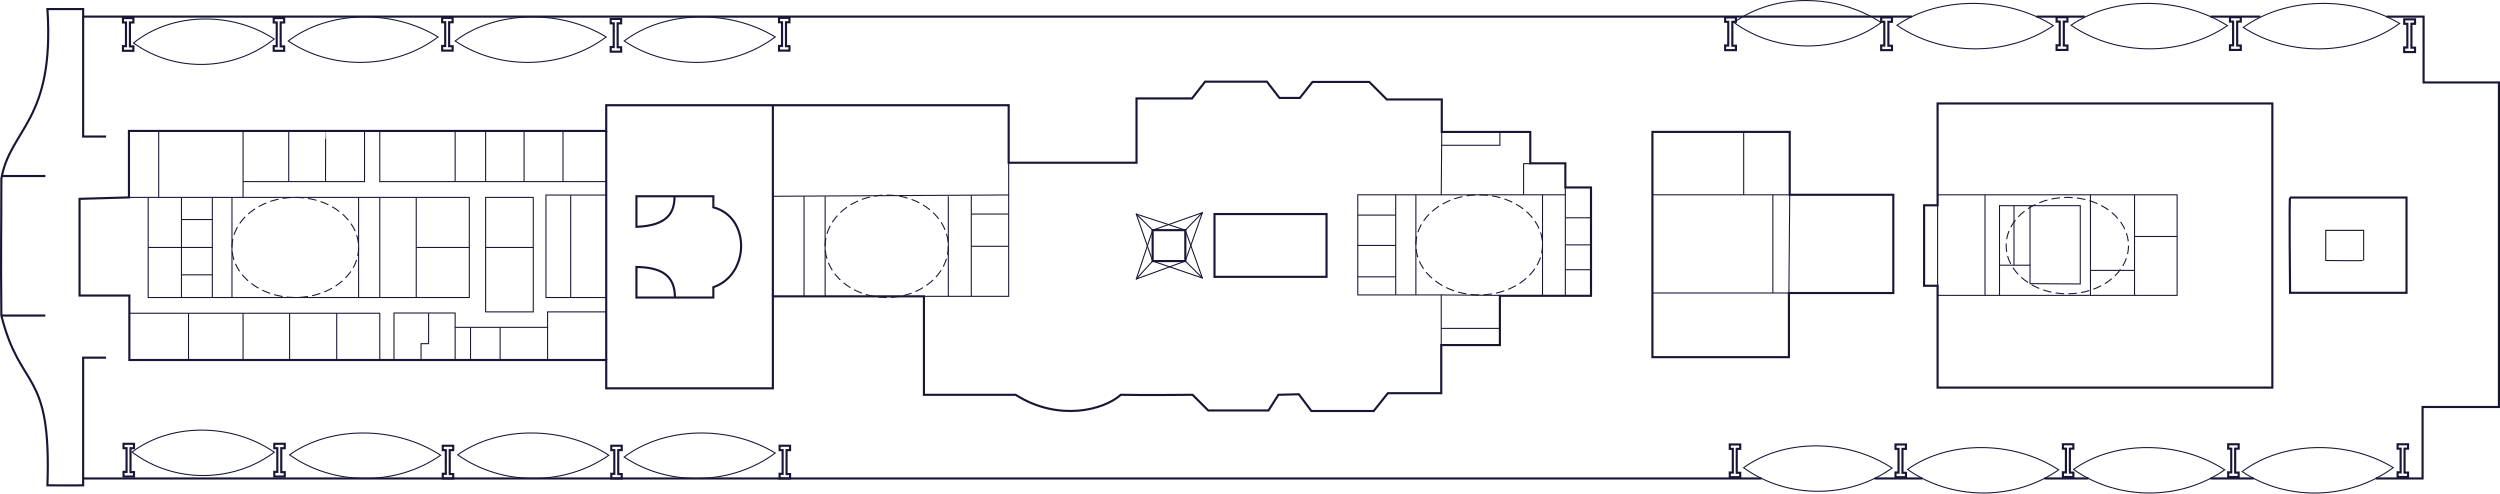 <?xml version="1.0" encoding="UTF-8"?>
<svg id="_1ere_plan" data-name="1ere plan" xmlns="http://www.w3.org/2000/svg" viewBox="0 0 2337.57 461.5">
  <defs>
    <style>
      .cls-1 {
        stroke-dasharray: 7.96 3.98;
      }

      .cls-1, .cls-2, .cls-3, .cls-4, .cls-5, .cls-6 {
        fill: none;
        stroke: #171636;
      }

      .cls-1, .cls-3, .cls-4, .cls-5, .cls-6 {
        stroke-miterlimit: 10;
      }

      .cls-2 {
        stroke-linecap: round;
        stroke-linejoin: round;
      }

      .cls-3 {
        stroke-dasharray: 7.91 3.95;
      }

      .cls-4 {
        stroke-dasharray: 7.96 3.98;
      }

      .cls-6 {
        stroke-width: 2px;
      }
    </style>
  </defs>
  <line class="cls-6" x1="2066.88" y1="15.55" x2="2113.54" y2="15.55"/>
  <line class="cls-6" x1="1904.12" y1="15.55" x2="1949.33" y2="15.55"/>
  <path class="cls-6" d="M1647.08,447.37H77.75v6.44s-26.53.19-33.39,0c3.8-110.23-25.01-86.76-43.08-158.76-.62-60.56,0-78.66,0-127.98C9.39,120.25,51.22,113.38,44.35,8.5h33.4v7.05s1551.93,0,1551.93,0h158"/>
  <line class="cls-6" x1="1797.56" y1="447.37" x2="1752.75" y2="447.37"/>
  <line class="cls-6" x1="1952.79" y1="447.37" x2="1911.54" y2="447.37"/>
  <line class="cls-6" x1="2107.34" y1="447.37" x2="2066.77" y2="447.37"/>
  <polyline class="cls-6" points="2231.42 15.55 2266.12 15.55 2266.12 77.1 2336.57 77.1 2336.57 380.55 2265.18 380.55 2265.18 447.37 2221.43 447.37"/>
  <line class="cls-6" x1="1.28" y1="295.05" x2="42.39" y2="295.05"/>
  <line class="cls-6" x1="1.28" y1="164.58" x2="42.39" y2="164.58"/>
  <polyline class="cls-6" points="77.75 447.37 77.75 334.42 99.2 334.42"/>
  <polyline class="cls-6" points="77.75 15.55 77.75 127.68 99.2 127.68"/>
  <path class="cls-6" d="M74.38,185.92v90.41h46.57v60.27h445.89v26.48h155.82v-85.99h141.24v92.04h85.68c40.15,25.46,82.74,14.2,98.41,0,21.05.49,67.07,0,67.07,0l14.68,14.68h56.31l9.3-14.68,19.09-.49,11.75,15.65h58.26l13.22-16.63h49.94v-45.04h54.83v-46.02h85.19v-101.34h-23.99v-22.52h-32.8v-29.38h-82.74v-30.35h-51.41l-16.4-16.4h-53.12l-11.75,14.93h-19.09l-11.75-15.18h-57.77l-12.24,15.67h-51.9v60.1h-119.53v-53.74h-376.3v24.01H120.57v62.18l-46.19,1.34Z"/>
  <polygon class="cls-6" points="1545.06 333.95 1545.06 123.32 1673.44 123.32 1673.44 182.12 1770.3 182.12 1770.3 273.99 1672.67 273.99 1672.67 333.95 1545.06 333.95"/>
  <polygon class="cls-6" points="2124.71 96.74 2124.71 362.41 1811.7 362.41 1811.7 267.19 1799.08 267.19 1799.08 191.96 1811.7 191.96 1811.7 96.74 2124.71 96.74"/>
  <line class="cls-6" x1="1811.7" y1="362.47" x2="1811.7" y2="362.41"/>
  <path class="cls-6" d="M2141.28,273.76s-.91-89.06,0-89.06h108.88v89.06h-108.88Z"/>
  <line class="cls-6" x1="722.65" y1="277.08" x2="722.65" y2="98.38"/>
  <line class="cls-6" x1="566.84" y1="336.59" x2="566.84" y2="122.39"/>
  <polyline class="cls-5" points="120.57 184.57 438.81 184.57 438.81 278.19 138.54 278.19 138.54 184.57"/>
  <line class="cls-5" x1="148.4" y1="122.39" x2="148.4" y2="184.57"/>
  <line class="cls-5" x1="227.27" y1="122.39" x2="227.27" y2="184.57"/>
  <polyline class="cls-5" points="340.85 122.39 340.85 169.8 227.27 169.8"/>
  <line class="cls-5" x1="269.97" y1="122.39" x2="269.97" y2="169.8"/>
  <path class="cls-5" d="M304.37,122.39c.19,0,0,47.41,0,47.41"/>
  <line class="cls-5" x1="169.67" y1="184.57" x2="169.67" y2="278.19"/>
  <line class="cls-5" x1="198.53" y1="184.57" x2="198.53" y2="278.19"/>
  <line class="cls-5" x1="138.54" y1="231.38" x2="198.53" y2="231.38"/>
  <line class="cls-5" x1="169.67" y1="205.29" x2="198.53" y2="205.29"/>
  <line class="cls-5" x1="169.67" y1="256.98" x2="198.53" y2="256.98"/>
  <line class="cls-5" x1="216.9" y1="184.57" x2="216.9" y2="278.19"/>
  <line class="cls-5" x1="335.3" y1="184.57" x2="335.3" y2="278.19"/>
  <ellipse class="cls-4" cx="276.1" cy="231.38" rx="59.2" ry="46.81"/>
  <ellipse class="cls-1" cx="1933" cy="229.65" rx="57.18" ry="45.08"/>
  <ellipse class="cls-3" cx="829.1" cy="230.28" rx="57.59" ry="47.9"/>
  <ellipse class="cls-4" cx="1383.09" cy="228.96" rx="59.2" ry="46.81"/>
  <polyline class="cls-5" points="120.95 292.89 355.11 292.89 355.11 336.59"/>
  <line class="cls-5" x1="389.19" y1="184.57" x2="389.19" y2="278.19"/>
  <line class="cls-5" x1="355.11" y1="278.19" x2="355.11" y2="184.57"/>
  <line class="cls-5" x1="389.19" y1="231.38" x2="438.81" y2="231.38"/>
  <polyline class="cls-5" points="355.11 122.39 355.11 169.8 566.84 169.8"/>
  <line class="cls-5" x1="526.42" y1="122.39" x2="526.42" y2="169.8"/>
  <line class="cls-5" x1="490.03" y1="122.39" x2="490.03" y2="169.8"/>
  <line class="cls-5" x1="454.07" y1="122.39" x2="454.07" y2="169.8"/>
  <line class="cls-5" x1="425.57" y1="122.39" x2="425.57" y2="169.8"/>
  <polyline class="cls-5" points="368.39 336.59 368.39 292.67 425.57 292.67 425.57 306.06 512 306.06 512 291.62 566.84 291.62"/>
  <line class="cls-5" x1="425.57" y1="336.59" x2="425.57" y2="306.06"/>
  <line class="cls-5" x1="439.96" y1="336.59" x2="439.96" y2="306.06"/>
  <line class="cls-5" x1="467.62" y1="306.06" x2="467.62" y2="336.59"/>
  <line class="cls-5" x1="512" y1="306.06" x2="512" y2="336.59"/>
  <rect class="cls-5" x="454.07" y="184.57" width="44.55" height="107.05"/>
  <polyline class="cls-5" points="566.84 182.38 510.48 182.38 510.48 278.19 566.84 278.19"/>
  <path class="cls-5" d="M124.85,40.22c35.19-28.56,91.44-30,131.54-3.75-37.5,30-92.02,32.02-131.54,3.75Z"/>
  <path class="cls-5" d="M269.53,38.32c37.48-28.56,97.39-30,140.09-3.75-39.94,30-98,32.02-140.09,3.75Z"/>
  <path class="cls-5" d="M425.57,38.32c37.79-28.56,98.2-30,141.27-3.75-40.27,30-98.82,32.02-141.27,3.75Z"/>
  <path class="cls-5" d="M583.61,38.32c37.79-28.56,98.2-30,141.27-3.75-40.27,30-98.82,32.02-141.27,3.75Z"/>
  <path class="cls-5" d="M583.61,427.34c37.79-28.56,98.2-30,141.27-3.75-40.27,30-98.82,32.02-141.27,3.75Z"/>
  <path class="cls-5" d="M427.98,425.27c38.61-27.44,99.04-27.11,141.31.39-41.13,28.81-99.72,29.11-141.31-.39Z"/>
  <path class="cls-5" d="M270.75,425.27c38.61-27.44,99.04-27.11,141.31.39-41.13,28.81-99.72,29.11-141.31-.39Z"/>
  <path class="cls-5" d="M123.49,422.7c36.39-27.5,93.26-27.28,132.99.15-38.76,28.88-93.9,29.28-132.99-.15Z"/>
  <polygon class="cls-6" points="118.34 441.26 118.34 419.08 115.52 419.08 115.52 414.95 125.29 414.95 125.29 419.08 122.03 419.08 122.03 441.44 125.29 441.44 125.29 445.56 115.52 445.56 115.52 441.18 118.34 441.26"/>
  <polygon class="cls-6" points="259.3 441.26 259.3 419.08 256.48 419.08 256.48 414.95 266.25 414.95 266.25 419.08 262.99 419.08 262.99 441.44 266.25 441.44 266.25 445.56 256.48 445.56 256.48 441.18 259.3 441.26"/>
  <polygon class="cls-6" points="416.82 443.08 416.82 420.89 414 420.89 414 416.76 423.77 416.76 423.77 420.89 420.51 420.89 420.51 443.25 423.77 443.25 423.77 447.37 414 447.37 414 442.99 416.82 443.08"/>
  <polygon class="cls-6" points="574.39 443.08 574.39 420.89 571.57 420.89 571.57 416.76 581.34 416.76 581.34 420.89 578.08 420.89 578.08 443.25 581.34 443.25 581.34 447.37 571.57 447.37 571.57 442.99 574.39 443.08"/>
  <polygon class="cls-6" points="731.78 443.08 731.78 420.89 728.96 420.89 728.96 416.76 738.73 416.76 738.73 420.89 735.47 420.89 735.47 443.25 738.73 443.25 738.73 447.37 728.96 447.37 728.96 442.99 731.78 443.08"/>
  <path class="cls-5" d="M2096.48,440.97c37.79-28.56,98.2-30,141.27-3.75-40.27,30-98.82,32.02-141.27,3.75Z"/>
  <path class="cls-5" d="M1938.86,438.9c38.61-27.44,99.04-27.11,141.31.39-41.13,28.81-99.72,29.11-141.31-.39Z"/>
  <path class="cls-5" d="M1783.62,438.9c38.61-27.44,99.04-27.11,141.31.39-41.13,28.81-99.72,29.11-141.31-.39Z"/>
  <path class="cls-5" d="M1630.31,437.35c37.95-27.46,97.3-27.16,138.82.32-40.42,28.83-97.97,29.16-138.82-.32Z"/>
  <polygon class="cls-6" points="1620.22 441.9 1620.22 419.71 1617.4 419.71 1617.4 415.58 1627.16 415.58 1627.16 419.71 1623.91 419.71 1623.91 442.07 1627.16 442.07 1627.16 446.19 1617.4 446.19 1617.4 441.81 1620.22 441.9"/>
  <polygon class="cls-6" points="1775.18 441.9 1775.18 419.71 1772.36 419.71 1772.36 415.58 1782.12 415.58 1782.12 419.71 1778.87 419.71 1778.87 442.07 1782.12 442.07 1782.12 446.19 1772.36 446.19 1772.36 441.81 1775.18 441.9"/>
  <polygon class="cls-6" points="1931.7 441.71 1931.7 419.52 1928.87 419.52 1928.87 415.39 1938.64 415.39 1938.64 419.52 1935.39 419.52 1935.39 441.88 1938.64 441.88 1938.64 446 1928.87 446 1928.87 441.62 1931.7 441.71"/>
  <polygon class="cls-6" points="2086.26 441.71 2086.26 419.52 2083.44 419.52 2083.44 415.39 2093.21 415.39 2093.21 419.52 2089.95 419.52 2089.95 441.88 2093.21 441.88 2093.21 446 2083.44 446 2083.44 441.62 2086.26 441.71"/>
  <polygon class="cls-6" points="2244.65 441.71 2244.65 419.52 2241.83 419.52 2241.83 415.39 2251.6 415.39 2251.6 419.52 2248.34 419.52 2248.34 441.88 2251.6 441.88 2251.6 446 2241.83 446 2241.83 441.62 2244.65 441.71"/>
  <path class="cls-5" d="M2097.55,25.67c39.12-28.56,101.65-30,146.22-3.75-41.69,30-102.29,32.02-146.22,3.75Z"/>
  <path class="cls-5" d="M1936.47,23.6c39.97-27.44,102.52-27.11,146.27.39-42.58,28.81-103.22,29.11-146.27-.39Z"/>
  <path class="cls-5" d="M1773.71,23.6c39.97-27.44,102.52-27.11,146.27.39-42.58,28.81-103.22,29.11-146.27-.39Z"/>
  <path class="cls-5" d="M1621.29,21.03c37.67-27.5,96.53-27.28,137.66.15-40.12,28.88-97.19,29.28-137.66-.15Z"/>
  <polygon class="cls-6" points="1615.96 42.59 1615.96 20.41 1613.04 20.41 1613.04 16.28 1623.15 16.28 1623.15 20.41 1619.78 20.41 1619.78 42.77 1623.15 42.77 1623.15 46.89 1613.04 46.89 1613.04 42.51 1615.96 42.59"/>
  <polygon class="cls-6" points="1761.87 42.59 1761.87 20.41 1758.95 20.41 1758.95 16.28 1769.06 16.28 1769.06 20.41 1765.69 20.41 1765.69 42.77 1769.06 42.77 1769.06 46.89 1758.95 46.89 1758.95 42.51 1761.87 42.59"/>
  <polygon class="cls-6" points="1925.91 42.41 1925.91 20.22 1922.99 20.22 1922.99 16.09 1933.11 16.09 1933.11 20.22 1929.73 20.22 1929.73 42.58 1933.11 42.58 1933.11 46.7 1922.99 46.7 1922.99 42.32 1925.91 42.41"/>
  <polygon class="cls-6" points="2088.01 42.41 2088.01 20.22 2085.09 20.22 2085.09 16.09 2095.2 16.09 2095.2 20.22 2091.83 20.22 2091.83 42.58 2095.2 42.58 2095.2 46.7 2085.09 46.7 2085.09 42.32 2088.01 42.41"/>
  <polygon class="cls-6" points="2250.93 44.41 2250.93 22.22 2248 22.22 2248 18.09 2258.12 18.09 2258.12 22.22 2254.75 22.22 2254.75 44.58 2258.12 44.58 2258.12 48.7 2248 48.7 2248 44.32 2250.93 44.41"/>
  <polygon class="cls-6" points="117.79 43.2 117.79 21.02 114.97 21.02 114.97 16.89 124.74 16.89 124.74 21.02 121.48 21.02 121.48 43.38 124.74 43.38 124.74 47.5 114.97 47.5 114.97 43.12 117.79 43.2"/>
  <polygon class="cls-6" points="258.75 43.2 258.75 21.02 255.93 21.02 255.93 16.89 265.7 16.89 265.7 21.02 262.44 21.02 262.44 43.38 265.7 43.38 265.7 47.5 255.93 47.5 255.93 43.12 258.75 43.2"/>
  <polygon class="cls-6" points="416.27 43.02 416.27 20.83 413.45 20.83 413.45 16.7 423.22 16.7 423.22 20.83 419.96 20.83 419.96 43.19 423.22 43.19 423.22 47.31 413.45 47.31 413.45 42.93 416.27 43.02"/>
  <polygon class="cls-6" points="573.84 44.02 573.84 21.83 571.02 21.83 571.02 17.7 580.78 17.7 580.78 21.83 577.53 21.83 577.53 44.19 580.78 44.19 580.78 48.31 571.02 48.31 571.02 43.93 573.84 44.02"/>
  <polygon class="cls-6" points="731.23 43.02 731.23 20.83 728.4 20.83 728.4 16.7 738.17 16.7 738.17 20.83 734.92 20.83 734.92 43.19 738.17 43.19 738.17 47.31 728.4 47.31 728.4 42.93 731.23 43.02"/>
  <line class="cls-5" x1="176.26" y1="336.59" x2="176.26" y2="292.89"/>
  <line class="cls-5" x1="227.27" y1="336.59" x2="227.27" y2="292.89"/>
  <line class="cls-5" x1="270.78" y1="336.59" x2="270.78" y2="292.89"/>
  <line class="cls-5" x1="314.84" y1="336.59" x2="314.84" y2="292.89"/>
  <polyline class="cls-5" points="393.7 336.59 393.7 321.33 400.75 321.33 400.75 292.89"/>
  <line class="cls-5" x1="454.07" y1="231.38" x2="498.62" y2="231.38"/>
  <line class="cls-5" x1="533.61" y1="182.38" x2="533.61" y2="278.19"/>
  <path class="cls-6" d="M630.72,183.53c.01,14.85-6.1,27.46-35.63,28.55,0-8.59,0-28.55,0-28.55h71.91s-.01,8.7,0,10.3c35.3,9.39,33.92,63.25,0,74.7,0,.6,0,9.65,0,9.65h-71.91v-28.54c22.59.34,36.06,7.36,35.99,28.54"/>
  <polyline class="cls-5" points="722.65 183.53 943.14 182.29 943.14 152.12"/>
  <polyline class="cls-5" points="863.89 277.08 943.14 277.08 943.14 182.29"/>
  <line class="cls-5" x1="751.79" y1="183.53" x2="751.79" y2="277.08"/>
  <line class="cls-5" x1="771.51" y1="183.53" x2="771.51" y2="277.08"/>
  <line class="cls-5" x1="886.69" y1="183.53" x2="886.69" y2="277.08"/>
  <line class="cls-5" x1="908.18" y1="182.29" x2="908.18" y2="277.08"/>
  <line class="cls-5" x1="908.18" y1="200.14" x2="943.14" y2="200.14"/>
  <line class="cls-5" x1="908.18" y1="230.28" x2="943.14" y2="230.28"/>
  <rect class="cls-6" x="1135.59" y="200.14" width="104.76" height="58.71"/>
  <rect class="cls-6" x="1077.75" y="215.19" width="30.56" height="28.92"/>
  <polygon class="cls-2" points="1062.44 260.91 1108.3 244.11 1124.28 259.97 1108.3 215.19 1124.28 198.83 1077.75 215.19 1062.44 200.14 1077.75 244.11 1062.44 260.91"/>
  <line class="cls-2" x1="1062.44" y1="260.91" x2="1077.75" y2="215.19"/>
  <line class="cls-2" x1="1062.44" y1="200.14" x2="1108.3" y2="215.19"/>
  <polyline class="cls-2" points="1124.28 198.83 1108.3 244.11 1077.75 244.11 1124.28 259.97"/>
  <polyline class="cls-5" points="1347.6 322.62 1347.6 275.77 1269.56 275.77 1269.56 182.15 1347.6 182.15 1348.09 123.36"/>
  <polyline class="cls-5" points="1463.63 175.25 1463.63 182.15 1347.6 182.15"/>
  <line class="cls-5" x1="1305.03" y1="182.15" x2="1305.03" y2="275.77"/>
  <line class="cls-5" x1="1323.89" y1="182.15" x2="1323.89" y2="275.77"/>
  <line class="cls-5" x1="1269.56" y1="201.13" x2="1305.03" y2="201.13"/>
  <line class="cls-5" x1="1269.56" y1="229.49" x2="1305.03" y2="229.49"/>
  <line class="cls-5" x1="1269.56" y1="258.85" x2="1305.03" y2="258.85"/>
  <line class="cls-5" x1="1402.44" y1="276.18" x2="1347.6" y2="275.77"/>
  <line class="cls-5" x1="1442.3" y1="182.15" x2="1442.3" y2="276.18"/>
  <line class="cls-5" x1="1347.6" y1="307.05" x2="1402.44" y2="307.05"/>
  <line class="cls-5" x1="1463.63" y1="182.15" x2="1463.63" y2="276.18"/>
  <line class="cls-5" x1="1487.62" y1="252.2" x2="1463.63" y2="252.2"/>
  <line class="cls-5" x1="1487.62" y1="228.96" x2="1463.63" y2="228.96"/>
  <line class="cls-5" x1="1487.62" y1="203.63" x2="1463.63" y2="203.63"/>
  <polyline class="cls-5" points="1424.6 182.15 1424.6 153.03 1430.83 153.03"/>
  <polyline class="cls-5" points="1402.44 123.36 1402.44 135.84 1347.6 135.84"/>
  <polyline class="cls-5" points="1545.06 273.99 1657.68 273.99 1672.67 273.99 1673.44 182.12 1545.06 182.12"/>
  <line class="cls-5" x1="1657.68" y1="182.15" x2="1657.68" y2="273.99"/>
  <line class="cls-5" x1="1630.39" y1="123.32" x2="1630.39" y2="182.12"/>
  <rect class="cls-5" x="1811.7" y="182.15" width="223.96" height="94.03"/>
  <line class="cls-5" x1="1856.04" y1="182.15" x2="1856.04" y2="276.18"/>
  <polyline class="cls-5" points="1869.59 247.99 1898.13 247.99 1898.13 265.22 1945.11 265.51 1945.11 192.29 1869.59 192.29 1869.59 247.99 1869.59 276.18"/>
  <line class="cls-5" x1="1898.13" y1="247.99" x2="1898.13" y2="192.29"/>
  <line class="cls-5" x1="1883.14" y1="247.99" x2="1883.14" y2="192.29"/>
  <line class="cls-5" x1="1995.85" y1="182.15" x2="1995.85" y2="276.18"/>
  <line class="cls-5" x1="1954.63" y1="182.15" x2="1954.63" y2="276.18"/>
  <line class="cls-5" x1="2035.67" y1="221.12" x2="1995.85" y2="221.12"/>
  <line class="cls-5" x1="1995.85" y1="252.82" x2="1954.63" y2="252.82"/>
  <path class="cls-5" d="M2174.65,215.4v28.18s35.42.38,35.42,0v-28.18h-35.42Z"/>
</svg>